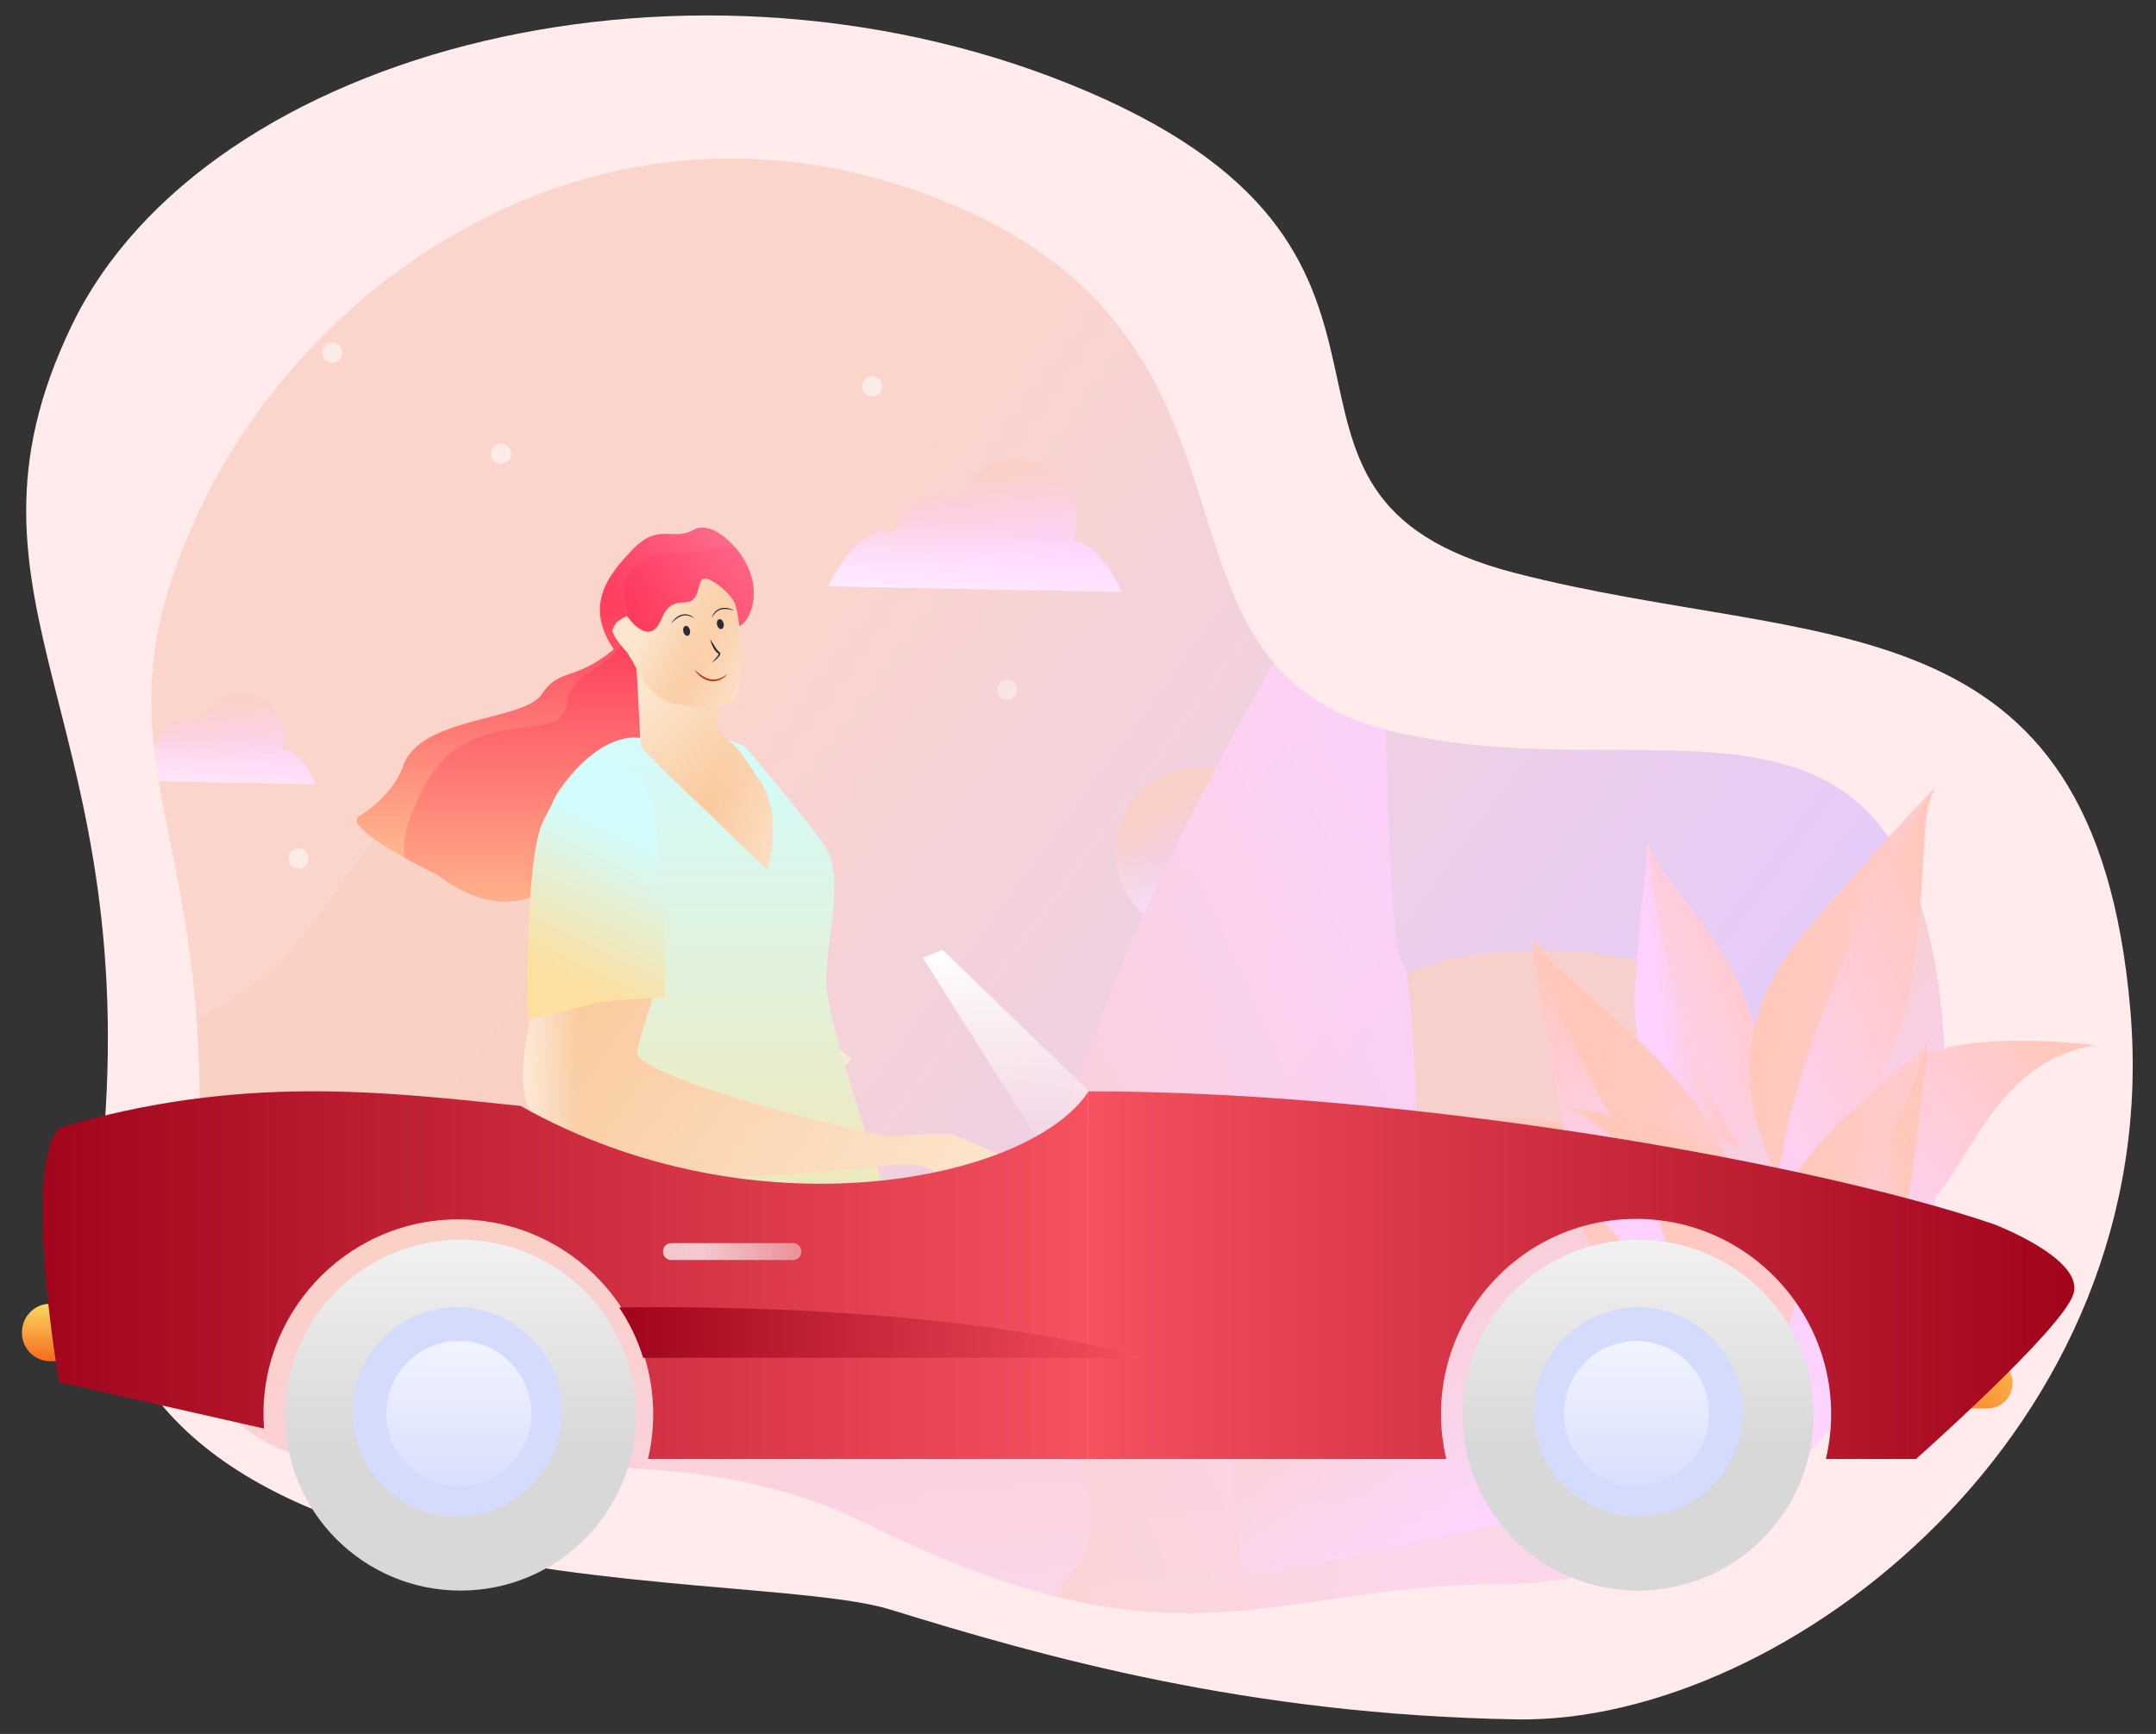 <?xml version="1.0" encoding="utf-8"?>
<svg width="639px" height="514px" viewBox="0 0 639 514" version="1.1" xmlns:xlink="http://www.w3.org/1999/xlink" xmlns="http://www.w3.org/2000/svg">
  <rect x="0" y="0" width="639" height="514" fill="#333333" stroke="none"/>
  <desc>Created with Lunacy</desc>
  <defs>
    <linearGradient x1="0.405" y1="0.268" x2="0.923" y2="0.595" id="gradient_1">
      <stop offset="0" stop-color="#FAD0C4" />
      <stop offset="1" stop-color="#DDC4FF" />
    </linearGradient>
    <linearGradient x1="0.69" y1="0.734" x2="0.727" y2="0.976" id="gradient_2">
      <stop offset="0" stop-color="#FFFFFF" stop-opacity="0" />
      <stop offset="1" stop-color="#FFFFFF" />
    </linearGradient>
    <linearGradient x1="0.5" y1="0.098" x2="0.245" y2="0.5" id="gradient_3">
      <stop offset="0" stop-color="#FAD0C4" />
      <stop offset="1" stop-color="#EFC7F9" />
    </linearGradient>
    <linearGradient x1="0.654" y1="0.5" x2="0.727" y2="0.976" id="gradient_4">
      <stop offset="0" stop-color="#FFFFFF" stop-opacity="0" />
      <stop offset="0.961" stop-color="#FFFFFF" stop-opacity="0.855" />
      <stop offset="1" stop-color="#FFFFFF" />
    </linearGradient>
    <linearGradient x1="0.577" y1="0.534" x2="0.655" y2="1.19" id="gradient_5">
      <stop offset="0" stop-color="#FAD0C4" />
      <stop offset="1" stop-color="#FFD1FF" />
    </linearGradient>
    <linearGradient x1="0.115" y1="0.578" x2="0.677" y2="0.77" id="gradient_6">
      <stop offset="0" stop-color="#FAD0C4" />
      <stop offset="1" stop-color="#FFD1FF" />
    </linearGradient>
    <linearGradient x1="0.183" y1="0.416" x2="0.294" y2="0.713" id="gradient_7">
      <stop offset="0" stop-color="#FAD0C4" />
      <stop offset="1" stop-color="#FFD1FF" />
    </linearGradient>
    <linearGradient x1="0.5" y1="0.098" x2="0.353" y2="0.767" id="gradient_8">
      <stop offset="0" stop-color="#FAD0C4" />
      <stop offset="1" stop-color="#FFD1FF" />
    </linearGradient>
    <linearGradient x1="0" y1="0.161" x2="1" y2="0.912" id="gradient_9">
      <stop offset="0" stop-color="#FFC8BA" />
      <stop offset="1" stop-color="#FFD1FF" />
    </linearGradient>
    <linearGradient x1="0.302" y1="0" x2="0.862" y2="0.191" id="gradient_10">
      <stop offset="0" stop-color="#FFC8BA" />
      <stop offset="1" stop-color="#FFD1FF" />
    </linearGradient>
    <linearGradient x1="0.655" y1="0" x2="-1.707" y2="0.5" id="gradient_11">
      <stop offset="0" stop-color="#FFC8BA" />
      <stop offset="1" stop-color="#FFD1FF" />
    </linearGradient>
    <linearGradient x1="0" y1="0.412" x2="0.203" y2="0.867" id="gradient_12">
      <stop offset="0" stop-color="#8AB5FF" />
      <stop offset="1" stop-color="#CCE3FF" />
    </linearGradient>
    <linearGradient x1="-1.582" y1="-0.31" x2="-1.707" y2="0.5" id="gradient_13">
      <stop offset="0" stop-color="#FFC8BA" />
      <stop offset="1" stop-color="#FFD1FF" />
    </linearGradient>
    <linearGradient x1="0.5" y1="1" x2="0.5" y2="-2.48949816E-17" id="gradient_14">
      <stop offset="0" stop-color="#FDDF9F" />
      <stop offset="1" stop-color="#FF1249" />
    </linearGradient>
    <linearGradient x1="0.72" y1="0.261" x2="0.849" y2="0.019" id="gradient_15">
      <stop offset="0" stop-color="#FFFFFF" stop-opacity="0" />
      <stop offset="1" stop-color="#FFFFFF" stop-opacity="0.337" />
    </linearGradient>
    <linearGradient x1="0.231" y1="0.5" x2="-0.106" y2="0.264" id="gradient_16">
      <stop offset="0" stop-color="#FFFFFF" stop-opacity="0" />
      <stop offset="1" stop-color="#FFFFFF" />
    </linearGradient>
    <linearGradient x1="0.5" y1="1" x2="0.5" y2="-2.48949816E-17" id="gradient_17">
      <stop offset="0" stop-color="#FDDF9F" />
      <stop offset="1" stop-color="#D2FCFD" />
    </linearGradient>
    <linearGradient x1="0.573" y1="0.72" x2="0.427" y2="1" id="gradient_18">
      <stop offset="0" stop-color="#DADADA" stop-opacity="0" />
      <stop offset="1" stop-color="#004CC0" />
    </linearGradient>
    <linearGradient x1="0.351" y1="0" x2="0.714" y2="0.573" id="gradient_19">
      <stop offset="0" stop-color="#FCE6CE" />
      <stop offset="1" stop-color="#FAC99D" />
    </linearGradient>
    <linearGradient x1="0.5" y1="0.646" x2="1.693" y2="1.162" id="gradient_20">
      <stop offset="0" stop-color="#FFFFFF" stop-opacity="0" />
      <stop offset="1" stop-color="#FFFFFF" />
    </linearGradient>
    <linearGradient x1="0.27" y1="0.342" x2="0.714" y2="0.573" id="gradient_21">
      <stop offset="0" stop-color="#FCE6CE" />
      <stop offset="1" stop-color="#FAC99D" />
    </linearGradient>
    <linearGradient x1="-5.527" y1="0.5" x2="2.28" y2="0.5" id="gradient_22">
      <stop offset="0" stop-color="#FAD961" />
      <stop offset="1" stop-color="#9E0902" />
    </linearGradient>
    <linearGradient x1="1" y1="0.845" x2="0" y2="0.5" id="gradient_23">
      <stop offset="0" stop-color="#FCE6CE" />
      <stop offset="1" stop-color="#FAC99D" />
    </linearGradient>
    <linearGradient x1="0.131" y1="0.5" x2="-0.043" y2="0.5" id="gradient_24">
      <stop offset="0" stop-color="#FFFFFF" stop-opacity="0" />
      <stop offset="1" stop-color="#FFFFFF" />
    </linearGradient>
    <linearGradient x1="0.5" y1="1" x2="0.92" y2="0.465" id="gradient_25">
      <stop offset="0" stop-color="#FDDF9F" />
      <stop offset="1" stop-color="#D2FCFD" />
    </linearGradient>
    <linearGradient x1="-0.935" y1="0" x2="1.455" y2="1" id="gradient_26">
      <stop offset="0" stop-color="#FAD961" />
      <stop offset="1" stop-color="#F76B1C" />
    </linearGradient>
    <linearGradient x1="0.5" y1="1" x2="0.5" y2="3.061617E-17" id="gradient_27">
      <stop offset="0" stop-color="#FCF8F8" stop-opacity="0" />
      <stop offset="1" stop-color="#FFFFFF" />
    </linearGradient>
    <linearGradient x1="1" y1="0.5" x2="0" y2="0.5" id="gradient_28">
      <stop offset="0" stop-color="#F5515F" />
      <stop offset="1" stop-color="#9F041B" />
    </linearGradient>
    <linearGradient x1="0.5" y1="0" x2="0.5" y2="1" id="gradient_29">
      <stop offset="0" stop-color="#FAD961" />
      <stop offset="1" stop-color="#F76B1C" />
    </linearGradient>
    <linearGradient x1="-1.110223E-16" y1="0.5" x2="1" y2="0.5" id="gradient_30">
      <stop offset="0" stop-color="#F5515F" />
      <stop offset="1" stop-color="#9F041B" />
    </linearGradient>
    <linearGradient x1="0.577" y1="0.601" x2="0.577" y2="-0.078" id="gradient_31">
      <stop offset="0" stop-color="#FFFFFF" stop-opacity="0" />
      <stop offset="1" stop-color="#FFFFFF" stop-opacity="0.729" />
    </linearGradient>
    <radialGradient gradientUnits="objectBoundingBox" cx="100%" cy="50%" fx="100%" fy="50%" r="122.764%" gradientTransform="translate(1,0.5),scale(1,1),rotate(-144.545),scale(1,0),translate(-1,-0.5)" id="gradient_32">
      <stop offset="0%" stop-color="#2A2114" />
      <stop offset="100%" stop-color="#120E08" />
    </radialGradient>
    <linearGradient x1="0.577" y1="1.199" x2="0.577" y2="-0.078" id="gradient_33">
      <stop offset="0" stop-color="#FFFFFF" stop-opacity="0" />
      <stop offset="1" stop-color="#FFFFFF" stop-opacity="0.729" />
    </linearGradient>
    <radialGradient gradientUnits="objectBoundingBox" cx="100%" cy="50%" fx="100%" fy="50%" r="122.764%" gradientTransform="translate(1,0.5),rotate(-144.545),scale(1,0),translate(-1,-0.5)" id="gradient_34">
      <stop offset="0%" stop-color="#2A2114" />
      <stop offset="100%" stop-color="#120E08" />
    </radialGradient>
    <radialGradient gradientUnits="objectBoundingBox" cx="100%" cy="50%" fx="100%" fy="50%" r="823.086%" gradientTransform="translate(1,0.5),scale(0.122,1),rotate(-175.037),scale(1,0),translate(-1,-0.5)" id="gradient_35">
      <stop offset="0%" stop-color="#2A2114" />
      <stop offset="100%" stop-color="#120E08" />
    </radialGradient>
    <linearGradient x1="-1.024" y1="-0.078" x2="0.717" y2="-0.078" id="gradient_36">
      <stop offset="0" stop-color="#FFFFFF" stop-opacity="0" />
      <stop offset="1" stop-color="#FFFFFF" stop-opacity="0.729" />
    </linearGradient>
    <path d="M211.656 404.505C117.989 357.998 2.054 437.108 12.633 316.986C23.212 196.865 -20.486 182.258 12.633 107.838C45.752 33.418 137.521 -28.68 237.946 13.891C338.372 56.463 288.958 150.183 366.656 169.505C444.354 188.826 519.714 143.028 530.656 253.605C541.598 364.183 468.156 422.647 399.656 422.647C331.156 422.647 305.323 451.011 211.656 404.505Z" transform="translate(44.153 46.495)" id="path_1" />
    <path d="M25 50C38.807 50 50 38.807 50 25C50 11.193 38.807 0 25 0C11.193 0 0 11.193 0 25C0 38.807 11.193 50 25 50Z" transform="translate(304 75)" id="path_2" />
    <path d="M49.427 14.486C48.657 14.486 47.889 14.561 47.135 14.71C46.566 11.933 44.728 9.564 42.146 8.281C39.565 6.999 36.526 6.945 33.898 8.135C31.521 1.727 24.284 -1.582 17.735 0.744C11.186 3.071 7.805 10.152 10.183 16.56C4.446 16.738 2.06676e-19 27 2.06676e-19 27L61 25.811C61 25.811 55.818 14.486 49.427 14.486Z" id="path_3" />
    <path d="M70.494 20.925C69.396 20.925 68.301 21.033 67.225 21.248C66.414 17.237 63.792 13.814 60.11 11.962C56.429 10.11 52.094 10.032 48.347 11.751C44.956 2.494 34.635 -2.285 25.295 1.075C15.954 4.436 11.132 14.665 14.523 23.921C6.341 24.177 2.94767e-19 39 2.94767e-19 39L87 37.283C87 37.283 79.609 20.925 70.494 20.925Z" id="path_4" />
    <path d="M82.125 28.468C82.125 28.468 85.878 32.971 88.796 30.719C91.714 28.468 90.856 22.614 97.595 22.614C104.333 22.614 99.606 12.163 106.516 16.621C113.427 21.079 113.186 26.215 113.186 28.468C113.186 30.719 119.021 25.713 117.612 16.621C116.203 7.529 105.981 -2.761 99.978 0.679C93.975 4.12 89.721 -1.51 82.125 6.315C74.529 14.14 67.582 23.119 76.389 36.079C64.582 45.73 60.283 41.421 54.971 49.421C49.658 57.421 18.799 55.888 13.885 70.812C12.169 76.022 6.813 81.924 0.971 85.501C-4.872 89.079 24.459 103.079 24.459 103.079C24.459 103.079 44.529 120.537 61.398 103.079C78.267 85.621 84.67 71.845 84.67 71.845L88.796 51.475L80.672 37.322C80.672 37.322 76.389 32.971 76.389 30.719C76.389 28.468 80.672 26.675 80.672 26.675L82.125 28.468Z" transform="translate(0.029 0.921)" id="path_5" />
    <path d="M79.183 33.283C79.183 33.283 82.936 37.787 85.854 35.535C88.772 33.283 87.914 27.43 94.653 27.43C101.391 27.43 93.883 20.544 100.793 25.002C107.703 29.46 110.244 31.031 110.244 33.283C110.244 35.535 116.079 30.529 114.67 21.437C113.261 12.345 99.039 -2.945 93.036 0.495C87.033 3.936 75.211 -0.611 67.615 7.214C60.02 15.039 74.324 24.776 58.812 34.816C43.3 44.856 51.782 46.205 45.852 51.338C39.922 56.471 16.935 49.865 5.793 71.816C-5.348 93.767 1.963 96.149 7.943 105.639C13.922 115.129 -5.864 125.232 7.943 129.76C21.749 134.288 22.56 137.895 22.56 137.895L81.728 76.661L85.854 56.291L77.73 42.138C77.73 42.138 73.448 37.787 73.448 35.535C73.448 33.283 77.73 31.491 77.73 31.491L79.183 33.283Z" transform="translate(14.207 6.184)" id="path_6" />
    <path d="M6.621 0.838C6.621 0.838 -2.523 22.933 0.961 34.02C4.445 45.106 30.392 49.925 30.392 49.925C30.392 49.925 59.908 48.647 72.141 48.647C84.374 48.647 82.939 46.127 85.993 50.085C87.538 52.086 102.462 49.004 104.198 50.085C105.935 51.166 111.419 51.685 107.777 49.352C105.025 47.589 100.16 43.806 95.567 41.825C93.159 40.785 90.376 39.188 88.07 39.188C81.371 39.188 80.205 39.875 76.085 39.875C71.965 39.875 23.811 28.856 23.811 23.558C23.811 18.828 31.019 4.381 29.955 0.152C29.827 -0.357 6.621 0.838 6.621 0.838Z" transform="matrix(0.788 0.616 -0.616 0.788 123.253 139.852)" id="path_7" />
    <path d="M28.418 0.211C28.418 0.211 17.793 -1.793 5.596 15.264C-6.602 32.321 7.79 63.529 7.79 63.529C7.79 63.529 20.671 84.53 20.671 90.4C20.671 96.269 23.084 131.748 17.793 145.409C12.502 159.071 37.893 195 58.686 195C79.48 195 99.461 192.434 99.461 192.434C99.461 192.434 116 186.964 116 186.964L99.461 127.077C99.461 127.077 84.371 84.263 84.371 72.003C84.371 59.743 90.209 41.344 83.727 31.951C77.246 22.559 60.19 2.762 60.19 2.762C60.19 2.762 54.199 0.211 52.454 0.211C50.708 0.211 28.418 0.211 28.418 0.211Z" transform="translate(55 63)" id="path_8" />
    <path d="M0 1.476C0 1.476 1.304 25.59 1.304 27.177C1.304 28.765 17.476 43.7 17.476 43.7L39 64.426C39 64.426 43.642 48.318 37 38.404C30.358 28.49 30.358 28.326 27.536 26.238C24.715 24.15 23.094 21.112 23.904 16.797C24.715 12.482 27.536 0 27.536 0L0 1.476Z" transform="translate(83 38)" id="path_9" />
    <path d="M12.43 15.141C9.506 17.383 5.744 12.898 5.744 12.898L4.288 11.114C4.288 11.114 2.533 11.844 1.268 12.956C0.758 13.652 0.309 14.456 0.001 15.28C0.169 17.558 4.288 21.715 4.288 21.715L5.67 24.107C5.845 24.219 5.946 24.28 5.946 24.28C5.946 24.28 6.06 24.623 6.3 25.198L9.634 30.968C11.824 33.814 15.068 36.649 19.569 37.386C29.347 38.986 35.501 37.166 36.835 35.274C38.169 33.381 38.594 16.552 36.835 9.376C36.669 8.702 36.505 8.051 36.339 7.423C35.289 5.411 33.438 3.182 30.192 1.102C26.577 -1.215 26.139 0.512 25.587 2.694C25.081 4.691 24.478 7.07 21.249 7.07C14.496 7.07 15.355 12.898 12.43 15.141Z" transform="translate(76 16)" id="path_10" />
    <path d="M9.469 5.309C9.469 5.309 -3.608 37.174 1.375 53.162C6.357 69.15 43.468 76.1 43.468 76.1C43.468 76.1 83.48 73.338 97.612 71.661C111.744 69.984 120.301 68.124 124.669 73.832C126.878 76.718 139.649 68.882 142.132 70.441C144.616 72 152.46 72.749 147.25 69.384C143.314 66.842 143.254 67.276 136.686 64.418C133.24 62.919 129.26 60.617 125.963 60.617C116.381 60.617 114.713 61.606 108.821 61.606C102.928 61.606 34.056 45.716 34.056 38.075C34.056 31.254 46.993 4.385 37.102 0.536C31.388 -1.687 9.469 5.309 9.469 5.309Z" transform="matrix(1 0.017 -0.017 1 50.024 117.816)" id="path_11" />
    <path d="M104 52.001C104 80.722 80.723 104 52.001 104C23.279 104 0 80.722 0 52.001C0 23.282 23.279 0 52.001 0C80.723 0 104 23.282 104 52.001" transform="translate(78.192 89)" id="path_12" />
    <path d="M43 21.502C43 33.377 33.378 43 21.501 43C9.627 43 0 33.377 0 21.502C0 9.625 9.627 0 21.501 0C33.378 0 43 9.625 43 21.502" transform="translate(109.192 119)" id="path_13" />
    <path d="M104 52.001C104 80.722 80.73 104 52.007 104C23.283 104 0 80.722 0 52.001C0 23.282 23.283 0 52.007 0C80.73 0 104 23.282 104 52.001" transform="translate(427.192 89)" id="path_14" />
    <path d="M43 21.502C43 33.377 33.378 43 21.507 43C9.622 43 0 33.377 0 21.502C0 9.625 9.622 0 21.507 0C33.378 0 43 9.625 43 21.502" transform="translate(458.192 119)" id="path_15" />
    <path d="M2.5 5L38.5 5Q38.628 5 38.754 4.988Q38.88 4.977 39.004 4.953Q39.127 4.93 39.246 4.896Q39.365 4.861 39.479 4.815Q39.593 4.77 39.702 4.713Q39.81 4.657 39.911 4.59Q40.013 4.524 40.106 4.447Q40.2 4.371 40.286 4.286Q40.371 4.2 40.447 4.106Q40.524 4.013 40.59 3.911Q40.657 3.81 40.713 3.702Q40.77 3.593 40.816 3.479Q40.861 3.365 40.896 3.246Q40.93 3.127 40.953 3.004Q40.977 2.88 40.988 2.754Q41 2.628 41 2.5L41 2.5Q41 2.372 40.988 2.246Q40.977 2.12 40.953 1.996Q40.93 1.873 40.896 1.754Q40.861 1.635 40.816 1.521Q40.77 1.407 40.713 1.298Q40.657 1.19 40.59 1.089Q40.524 0.987 40.447 0.894Q40.371 0.8 40.286 0.714Q40.2 0.629 40.106 0.553Q40.013 0.476 39.911 0.41Q39.81 0.343 39.702 0.287Q39.593 0.23 39.479 0.185Q39.365 0.139 39.246 0.104Q39.127 0.07 39.004 0.047Q38.88 0.023 38.754 0.012Q38.628 0 38.5 0L2.5 0Q2.372 0 2.246 0.012Q2.12 0.023 1.996 0.047Q1.873 0.07 1.754 0.104Q1.635 0.139 1.521 0.185Q1.407 0.23 1.298 0.287Q1.19 0.343 1.089 0.41Q0.987 0.476 0.894 0.553Q0.8 0.629 0.714 0.714Q0.629 0.8 0.553 0.894Q0.476 0.987 0.41 1.089Q0.343 1.19 0.287 1.298Q0.23 1.407 0.185 1.521Q0.139 1.635 0.104 1.754Q0.07 1.873 0.047 1.996Q0.023 2.12 0.012 2.246Q0 2.372 0 2.5L0 2.5Q0 2.628 0.012 2.754Q0.023 2.88 0.047 3.004Q0.07 3.127 0.104 3.246Q0.139 3.365 0.185 3.479Q0.23 3.593 0.287 3.702Q0.343 3.81 0.41 3.911Q0.476 4.013 0.553 4.106Q0.629 4.2 0.714 4.286Q0.8 4.371 0.894 4.447Q0.987 4.524 1.089 4.59Q1.19 4.657 1.298 4.713Q1.407 4.77 1.521 4.815Q1.635 4.861 1.754 4.896Q1.873 4.93 1.996 4.953Q2.12 4.977 2.246 4.988Q2.372 5 2.5 5Z" transform="translate(378.192 90)" id="path_16" />
    <clipPath id="mask_1">
      <use xlink:href="#path_1" />
    </clipPath>
    <clipPath id="mask_2">
      <use xlink:href="#path_5" />
    </clipPath>
  </defs>
  <g id="Group-9" transform="translate(0.5 0.5)">
    <g id="bg_analytics" transform="translate(0.192 0)">
      <path d="M261.687 471.559C216.174 458.327 13.036 481.052 25.326 346.204C37.615 211.356 -25.944 178.778 12.529 95.235C51.002 11.691 195.975 -27.005 312.635 20.786C429.296 68.577 351.163 139.499 441.421 161.189C531.68 182.88 613.291 163.601 626.002 287.735C638.713 411.869 527.268 500.922 447.695 500.922C368.121 500.922 307.199 484.791 261.687 471.559Z" transform="matrix(1 0.017 -0.017 1 9.605 0.646)" id="Path-7" fill="#FFEBEB" stroke="none" />
      <g id="Path-7">
        <use stroke="none" fill="url(#gradient_1)" fill-opacity="0.821" xlink:href="#path_1" />
        <use stroke="none" fill="url(#gradient_2)" fill-opacity="0.821" xlink:href="#path_1" />
      </g>
      <g clip-path="url(#mask_1)">
        <g id="bg-pic2" transform="matrix(-1 0 0 1 684 152)" opacity="0.821">
          <g id="Oval">
            <use stroke="none" fill="url(#gradient_3)" xlink:href="#path_2" />
            <use stroke="none" fill="url(#gradient_4)" fill-opacity="0.6" xlink:href="#path_2" />
          </g>
          <path d="M22.297 122.316C22.297 114.606 89.195 93.129 119.195 69.953C149.195 46.778 170.195 -35.286 232.195 17.248C294.195 69.782 234.614 131.655 310.195 143.189C385.777 154.723 415.195 65.606 487.652 62.151C560.109 58.697 559.195 91.236 559.195 104.324C559.195 117.412 504.919 169.883 503.387 170.151C417.796 185.171 582.081 244.994 549.387 261.189C524.245 273.644 300.556 250.798 259.387 272.305C243.22 280.751 19.934 236.846 12.195 228.405C4.457 219.963 3.28637e-16 155.196 0 152.437C0 149.677 22.297 130.027 22.297 122.316Z" transform="matrix(-1 0 0 1 726 67.394)" id="Path-4" fill="url(#gradient_5)" stroke="none" />
          <path d="M22.344 229.733C22.344 229.733 -25.625 132.443 29.387 123.403C84.399 114.363 87.028 145.488 120.301 82.689C153.575 19.891 380.954 -4.826 380.954 0.768C380.954 6.362 282.084 81.853 282.084 89.569C282.084 97.285 79.46 259.809 74.168 260.89C68.874 261.971 22.344 229.733 22.344 229.733Z" transform="matrix(-0.616 -0.788 -0.788 0.616 513.117 300.209)" id="Path-26" fill="url(#gradient_6)" stroke="none" />
          <path d="M15.155 188.724C15.155 188.724 -18.341 41.931 22.198 82.394C62.736 122.856 81.436 68.463 113.112 41.68C144.788 14.898 173.103 20.49 174.306 18.819C212.928 -34.837 292.005 42.739 292.005 48.164C292.005 53.758 193.135 129.249 193.135 136.964C193.135 144.68 72.271 218.799 66.978 219.881C61.685 220.962 15.155 188.724 15.155 188.724Z" transform="matrix(0.616 0.788 -0.788 0.616 173.332 54)" id="Path-26" fill="url(#gradient_7)" stroke="none" />
          <g id="cloud" transform="translate(591 53)">
            <g id="Path">
              <use stroke="none" fill="url(#gradient_8)" xlink:href="#path_3" />
              <use stroke="none" fill="url(#gradient_4)" fill-opacity="0.6" xlink:href="#path_3" />
            </g>
          </g>
        </g>
      </g>
    </g>
    <g id="Group-43" transform="matrix(-1 0 0 1 620 233)">
      <path d="M32.944 0C32.944 0 36.222 25.412 36.94 43.443C38.315 77.933 15.6 85.115 5.902 91C-7.033 65.82 3.521 43.034 16.215 25.392C28.909 7.751 31.5 6.536 32.944 0" transform="translate(99 16)" id="Fill-317" fill="url(#gradient_9)" stroke="none" />
      <path d="M30.814 43.443C29.499 25.39 26.847 0 26.847 0C26.888 13.656 18.388 58.584 2.707 86.195C1.929 87.569 0.699 89.607 0 91C10.624 85.845 33.279 77.235 30.814 43.443" transform="translate(105 16)" id="Fill-318" fill="url(#gradient_10)" stroke="none" />
      <path d="M76 0.153C76 0.153 47.08 -1.341 30.195 4.999C-2.1 17.121 -3.115 47.244 2.813 60.817C31.07 63.122 34.848 43.252 46.115 24.525C57.382 5.798 68.966 2.426 76 0.153" transform="translate(110 98)" id="Fill-321" fill="url(#gradient_11)" stroke="none" />
      <path d="M33.763 26.731L33.778 26.754C44.8 43.591 51.028 60.497 77.176 56.371C82.067 42.384 78.844 12.393 45.864 2.696C30.635 -1.784 6.538 0.535 1.118 1.135L0.973 1.152C0.352 1.221 0 1.266 0 1.266C7.157 3.013 18.915 5.516 31.485 23.37C31.879 23.927 32.262 24.486 32.642 25.044L32.776 25.247C33.109 25.741 33.439 26.236 33.763 26.731" transform="translate(0 75)" id="Fill-323" fill="url(#gradient_9)" stroke="none" />
      <path d="M19.812 77L16.419 76.802C16.448 76.305 19.16 26.996 0 2.03L2.711 0C22.633 25.96 19.937 74.928 19.812 77" transform="translate(79 86)" id="Fill-324" fill="url(#gradient_12)" stroke="none" />
      <path d="M0 0C0 0 22.654 23.528 37.293 41.539C65.292 75.991 50.56 101.99 46.458 116C15.35 100.612 7.099 68.469 4.754 39.883C2.409 11.297 3.781 7.924 0 0" transform="translate(47 0)" id="Fill-325" fill="url(#gradient_9)" stroke="none" />
      <path d="M37.507 41.539C22.22 24.003 0 0 0 0C10.698 14.052 38.073 67.402 45.428 108.811C45.795 110.872 46.272 113.985 46.725 116C52.325 101.921 66.116 74.362 37.507 41.539" transform="translate(47 0)" id="Fill-326" fill="url(#gradient_11)" stroke="none" />
      <path d="M64 0C64 0 59.453 32.378 54.309 55.024C44.468 98.343 14.967 102.645 1.434 108C-5.621 73.93 14.562 47.662 35.584 28.251C56.606 8.843 60.099 7.857 64 0" transform="translate(102 44)" id="Fill-330" fill="url(#gradient_11)" stroke="none" />
      <path d="M52.396 55.024C56.782 32.226 62 0 62 0C57.545 17.047 32.599 71.351 4.812 102.565C3.429 104.119 1.294 106.407 0 108C14.359 103.763 44.184 97.696 52.396 55.024" transform="translate(105 44)" id="Fill-331" fill="url(#gradient_13)" stroke="none" />
      <path d="M0 0C0 0 2.226 25.54 5.388 43.312C11.434 77.308 35.315 79.368 46.115 83C53.438 55.58 38.169 35.62 21.9 21.155C5.631 6.691 2.823 6.069 0 0" transform="translate(49 74)" id="Fill-332" fill="url(#gradient_11)" stroke="none" />
      <path d="M5.374 43.312C2.813 25.387 0 0 0 0C2.881 13.351 20.893 55.374 42.296 78.904C43.359 80.074 45.011 81.794 46 83C34.398 80.301 10.168 76.866 5.374 43.312" transform="translate(49 74)" id="Fill-333" fill="url(#gradient_10)" stroke="none" />
      <path d="M67 0C67 0 38.22 4.004 22.785 13.376C-6.742 31.301 -2.035 60.879 6.376 73C34.655 69.912 34.616 49.815 42.169 29.42C49.723 9.024 60.499 3.547 67 0" transform="translate(88 95)" id="Fill-334" fill="url(#gradient_11)" stroke="none" />
    </g>
    <g id="cloud" transform="matrix(-1 0 0 1 332 136)">
      <g id="Path">
        <use stroke="none" fill="url(#gradient_8)" xlink:href="#path_4" />
        <use stroke="none" fill="url(#gradient_4)" fill-opacity="0.6" xlink:href="#path_4" />
      </g>
    </g>
    <g id="Group-7" transform="translate(105 155)">
      <g id="women">
        <g id="hair">
          <g id="волосы">
            <use stroke="none" fill="url(#gradient_14)" xlink:href="#path_5" />
            <use stroke="none" fill="url(#gradient_15)" xlink:href="#path_5" />
          </g>
          <g clip-path="url(#mask_2)">
            <g id="волосы">
              <use stroke="none" fill="url(#gradient_14)" xlink:href="#path_6" />
              <use stroke="none" fill="url(#gradient_15)" xlink:href="#path_6" />
            </g>
          </g>
        </g>
        <g id="Path-2">
          <use stroke="none" fill="#F8C99F" xlink:href="#path_7" />
          <use stroke="none" fill="url(#gradient_16)" xlink:href="#path_7" />
        </g>
        <g id="Path-3">
          <use stroke="none" fill="url(#gradient_17)" xlink:href="#path_8" />
          <use stroke="none" fill="url(#gradient_18)" xlink:href="#path_8" />
        </g>
        <g id="шея">
          <use stroke="none" fill="url(#gradient_19)" xlink:href="#path_9" />
          <use stroke="none" fill="url(#gradient_20)" xlink:href="#path_9" />
        </g>
        <g id="Combined-Shape">
          <use stroke="none" fill="url(#gradient_21)" xlink:href="#path_10" fill-rule="evenodd" />
          <use stroke="none" fill="url(#gradient_20)" xlink:href="#path_10" fill-rule="evenodd" />
        </g>
        <g id="face" transform="translate(92 23)">
          <path d="M0 0C0.599 0.693 1.303 1.306 2.105 1.762C2.912 2.208 3.828 2.485 4.768 2.455C5.714 2.449 6.622 2.153 7.503 1.8C7.929 1.596 8.351 1.377 8.771 1.152C9.177 0.905 9.573 0.645 10 0.406C9.672 0.734 9.312 1.04 8.964 1.361C8.571 1.638 8.165 1.906 7.745 2.163C6.86 2.618 5.857 2.952 4.777 3C3.701 2.989 2.635 2.665 1.819 2.101C1.009 1.53 0.376 0.809 0 0" transform="matrix(-0.985 -0.174 -0.174 0.985 18.128 21.244)" id="Fill-146" fill="url(#gradient_22)" stroke="none" />
          <path d="M0 0C0.42 0.462 0.912 0.871 1.474 1.174C2.038 1.472 2.679 1.657 3.337 1.636C4 1.633 4.636 1.435 5.252 1.2C5.55 1.064 5.846 0.918 6.139 0.768C6.424 0.603 6.701 0.43 7 0.271C6.771 0.489 6.519 0.693 6.274 0.907C6 1.092 5.715 1.271 5.422 1.442C4.802 1.746 4.1 1.968 3.344 2C2.591 1.993 1.845 1.777 1.273 1.4C0.706 1.02 0.263 0.539 0 0" transform="matrix(-0.966 0.259 -0.259 -0.966 8.263 4.784)" id="Fill-146" fill="#2C2B3C" stroke="none" />
          <path d="M0 0C0.42 0.462 0.912 0.871 1.474 1.174C2.038 1.472 2.679 1.657 3.337 1.636C4 1.633 4.636 1.435 5.252 1.2C5.55 1.064 5.846 0.918 6.139 0.768C6.424 0.603 6.701 0.43 7 0.271C6.771 0.489 6.519 0.693 6.274 0.907C6 1.092 5.715 1.271 5.422 1.442C4.802 1.746 4.1 1.968 3.344 2C2.591 1.993 1.845 1.777 1.273 1.4C0.706 1.02 0.263 0.539 0 0" transform="matrix(0.966 -0.259 -0.259 -0.966 13.502 4.596)" id="Fill-146" fill="#2C2B3C" stroke="none" />
          <path d="M0 0C0.424 0.625 0.808 1.253 1.195 1.87C1.584 2.475 1.978 3.092 2.434 3.557C2.579 3.708 2.608 3.687 2.864 3.906C3.153 4.326 2.902 4.612 2.833 4.77C2.612 5.127 2.354 5.388 2.094 5.649C1.563 6.157 0.995 6.6 0.404 7C0.902 6.466 1.395 5.931 1.852 5.374C2.078 5.099 2.304 4.807 2.448 4.512L2.524 4.319L2.095 4.041C1.477 3.543 1.083 2.867 0.738 2.188C0.403 1.501 0.142 0.771 0 0" transform="translate(13 11)" id="Fill-147" fill="#2C2B3C" stroke="none" />
          <path d="M1 3C1.552 3 2 2.328 2 1.5C2 0.672 1.552 0 1 0C0.448 0 0 0.672 0 1.5C0 2.328 0.448 3 1 3Z" transform="matrix(0.974 -0.225 0.225 0.974 4.688 7.263)" id="Oval" fill="#2C2B3C" stroke="none" />
          <path d="M1 3C1.552 3 2 2.328 2 1.5C2 0.672 1.552 0 1 0C0.448 0 0 0.672 0 1.5C0 2.328 0.448 3 1 3Z" transform="matrix(0.974 -0.225 0.225 0.974 14.688 5.263)" id="Oval" fill="#2C2B3C" stroke="none" />
        </g>
      </g>
      <g id="hand">
        <use stroke="none" fill="url(#gradient_23)" xlink:href="#path_11" />
        <use stroke="none" fill="url(#gradient_24)" xlink:href="#path_11" />
      </g>
      <path d="M47.233 -5.40211e-13C47.233 -5.40211e-13 31.288 6.113 22.736 15.8C14.184 25.487 0 68.994 0 68.994C0 68.994 15.74 70.827 19.386 70.827C23.03 70.827 40.405 76.028 40.405 76.028C40.405 76.028 47.459 58.06 49.107 49.126C49.614 46.375 54.425 27.53 55.114 25.891C59.5 15.452 47.233 -5.40211e-13 47.233 -5.40211e-13Z" transform="matrix(0.946 -0.326 0.326 0.946 28.359 81.463)" id="ff" fill="url(#gradient_25)" stroke="none" />
    </g>
    <g id="Group" transform="matrix(-1 0 0 1 615.192 278)">
      <path d="M21 7.499C21 11.645 17.681 15 13.583 15L7.417 15C3.319 15 0 11.645 0 7.499C0 3.362 3.319 0 7.417 0L13.583 0C17.681 0 21 3.362 21 7.499" transform="translate(19.192 124)" id="Fill-33" fill="url(#gradient_26)" stroke="none" />
      <path d="M53 2.438L13.382 65L0 45.622L47.193 0L53 2.438" transform="translate(289.192 3)" id="Fill-35" fill="url(#gradient_27)" stroke="none" />
      <path d="M292.395 109L186.245 109C194.802 72.589 167.196 37.82 130.001 37.82C92.81 37.82 65.181 72.575 73.744 109L47.036 109C47.036 109 3.878 70.77 0.395 60.174C-3.088 49.577 24.136 39.321 24.136 39.321C77.707 21.14 196.773 0 292.395 0L292.395 109Z" transform="translate(0.797 45)" id="Fill-37" fill="url(#gradient_28)" stroke="none" />
      <path d="M37 8.505C37 13.198 33.303 17 28.71 17L8.289 17C3.711 17 0 13.198 0 8.505C0 3.808 3.711 0 8.289 0L28.71 0C33.303 0 37 3.808 37 8.505" transform="translate(572.192 108)" id="Fill-38" fill="url(#gradient_29)" stroke="none" />
      <path d="M305 86.191L244.227 99.972C246.801 67.115 220.665 37.959 186.662 37.959C166.479 37.959 148.725 48.302 138.402 63.973C129.704 77.128 126.786 93.466 130.443 109L0 109L0 0.213C17.292 26.445 98.749 43.462 168.182 4.337C207.967 0.213 251.329 -5.264 305 10.857C316 22.713 305 86.191 305 86.191Z" transform="translate(293.192 45)" id="Fill-39" fill="url(#gradient_30)" stroke="none" />
      <g id="Fill-40">
        <use stroke="none" fill="#D8D8D8" xlink:href="#path_12" />
        <use stroke="none" fill="url(#gradient_31)" xlink:href="#path_12" />
      </g>
      <path d="M62 31.004C62 48.121 48.12 62 30.997 62C13.874 62 0 48.121 0 31.004C0 13.883 13.874 0 30.997 0C48.12 0 62 13.883 62 31.004" transform="translate(99.192 109)" id="Fill-41" fill="#D4DBFC" stroke="none" />
      <g id="Fill-42">
        <use stroke="none" fill="url(#gradient_32)" xlink:href="#path_13" />
        <use stroke="none" fill="url(#gradient_33)" xlink:href="#path_13" />
      </g>
      <path d="M156 0.085C152.93 4.635 150.508 9.648 148.894 15L0 15C5.597 13.505 11.367 12.144 17.255 10.914C68.214 0.34 127.814 -0.322 156 0.085" transform="translate(276.192 109)" id="Fill-43" fill="url(#gradient_30)" stroke="none" />
      <g id="Fill-44">
        <use stroke="none" fill="#D8D8D8" xlink:href="#path_14" />
        <use stroke="none" fill="url(#gradient_31)" xlink:href="#path_14" />
      </g>
      <path d="M62 31.004C62 48.121 48.115 62 31 62C13.872 62 0 48.121 0 31.004C0 13.883 13.872 0 31 0C48.115 0 62 13.883 62 31.004" transform="translate(449.192 109)" id="Fill-45" fill="#D4DBFC" stroke="none" />
      <g id="Fill-46">
        <use stroke="none" fill="url(#gradient_34)" xlink:href="#path_15" />
        <use stroke="none" fill="url(#gradient_33)" xlink:href="#path_15" />
      </g>
      <g id="Fill-47">
        <use stroke="none" fill="url(#gradient_35)" xlink:href="#path_16" />
        <use stroke="none" fill="url(#gradient_36)" xlink:href="#path_16" />
      </g>
    </g>
    <path d="M3 6C4.657 6 6 4.657 6 3C6 1.343 4.657 0 3 0C1.343 0 0 1.343 0 3C0 4.657 1.343 6 3 6Z" transform="translate(255 111)" id="Oval" fill="#FFFFFF" fill-opacity="0.533" stroke="none" />
    <path d="M3 6C4.657 6 6 4.657 6 3C6 1.343 4.657 0 3 0C1.343 0 0 1.343 0 3C0 4.657 1.343 6 3 6Z" transform="translate(145 131)" id="Oval" fill="#FFFFFF" fill-opacity="0.533" stroke="none" />
    <path d="M3 6C4.657 6 6 4.657 6 3C6 1.343 4.657 0 3 0C1.343 0 0 1.343 0 3C0 4.657 1.343 6 3 6Z" transform="translate(95 101)" id="Oval" fill="#FFFFFF" fill-opacity="0.533" stroke="none" />
    <path d="M3 6C4.657 6 6 4.657 6 3C6 1.343 4.657 0 3 0C1.343 0 0 1.343 0 3C0 4.657 1.343 6 3 6Z" transform="translate(85 251)" id="Oval" fill="#FFFFFF" fill-opacity="0.533" stroke="none" />
    <path d="M3 6C4.657 6 6 4.657 6 3C6 1.343 4.657 0 3 0C1.343 0 0 1.343 0 3C0 4.657 1.343 6 3 6Z" transform="translate(295 201)" id="Oval" fill="#FFFFFF" fill-opacity="0.388" stroke="none" />
  </g>
</svg>